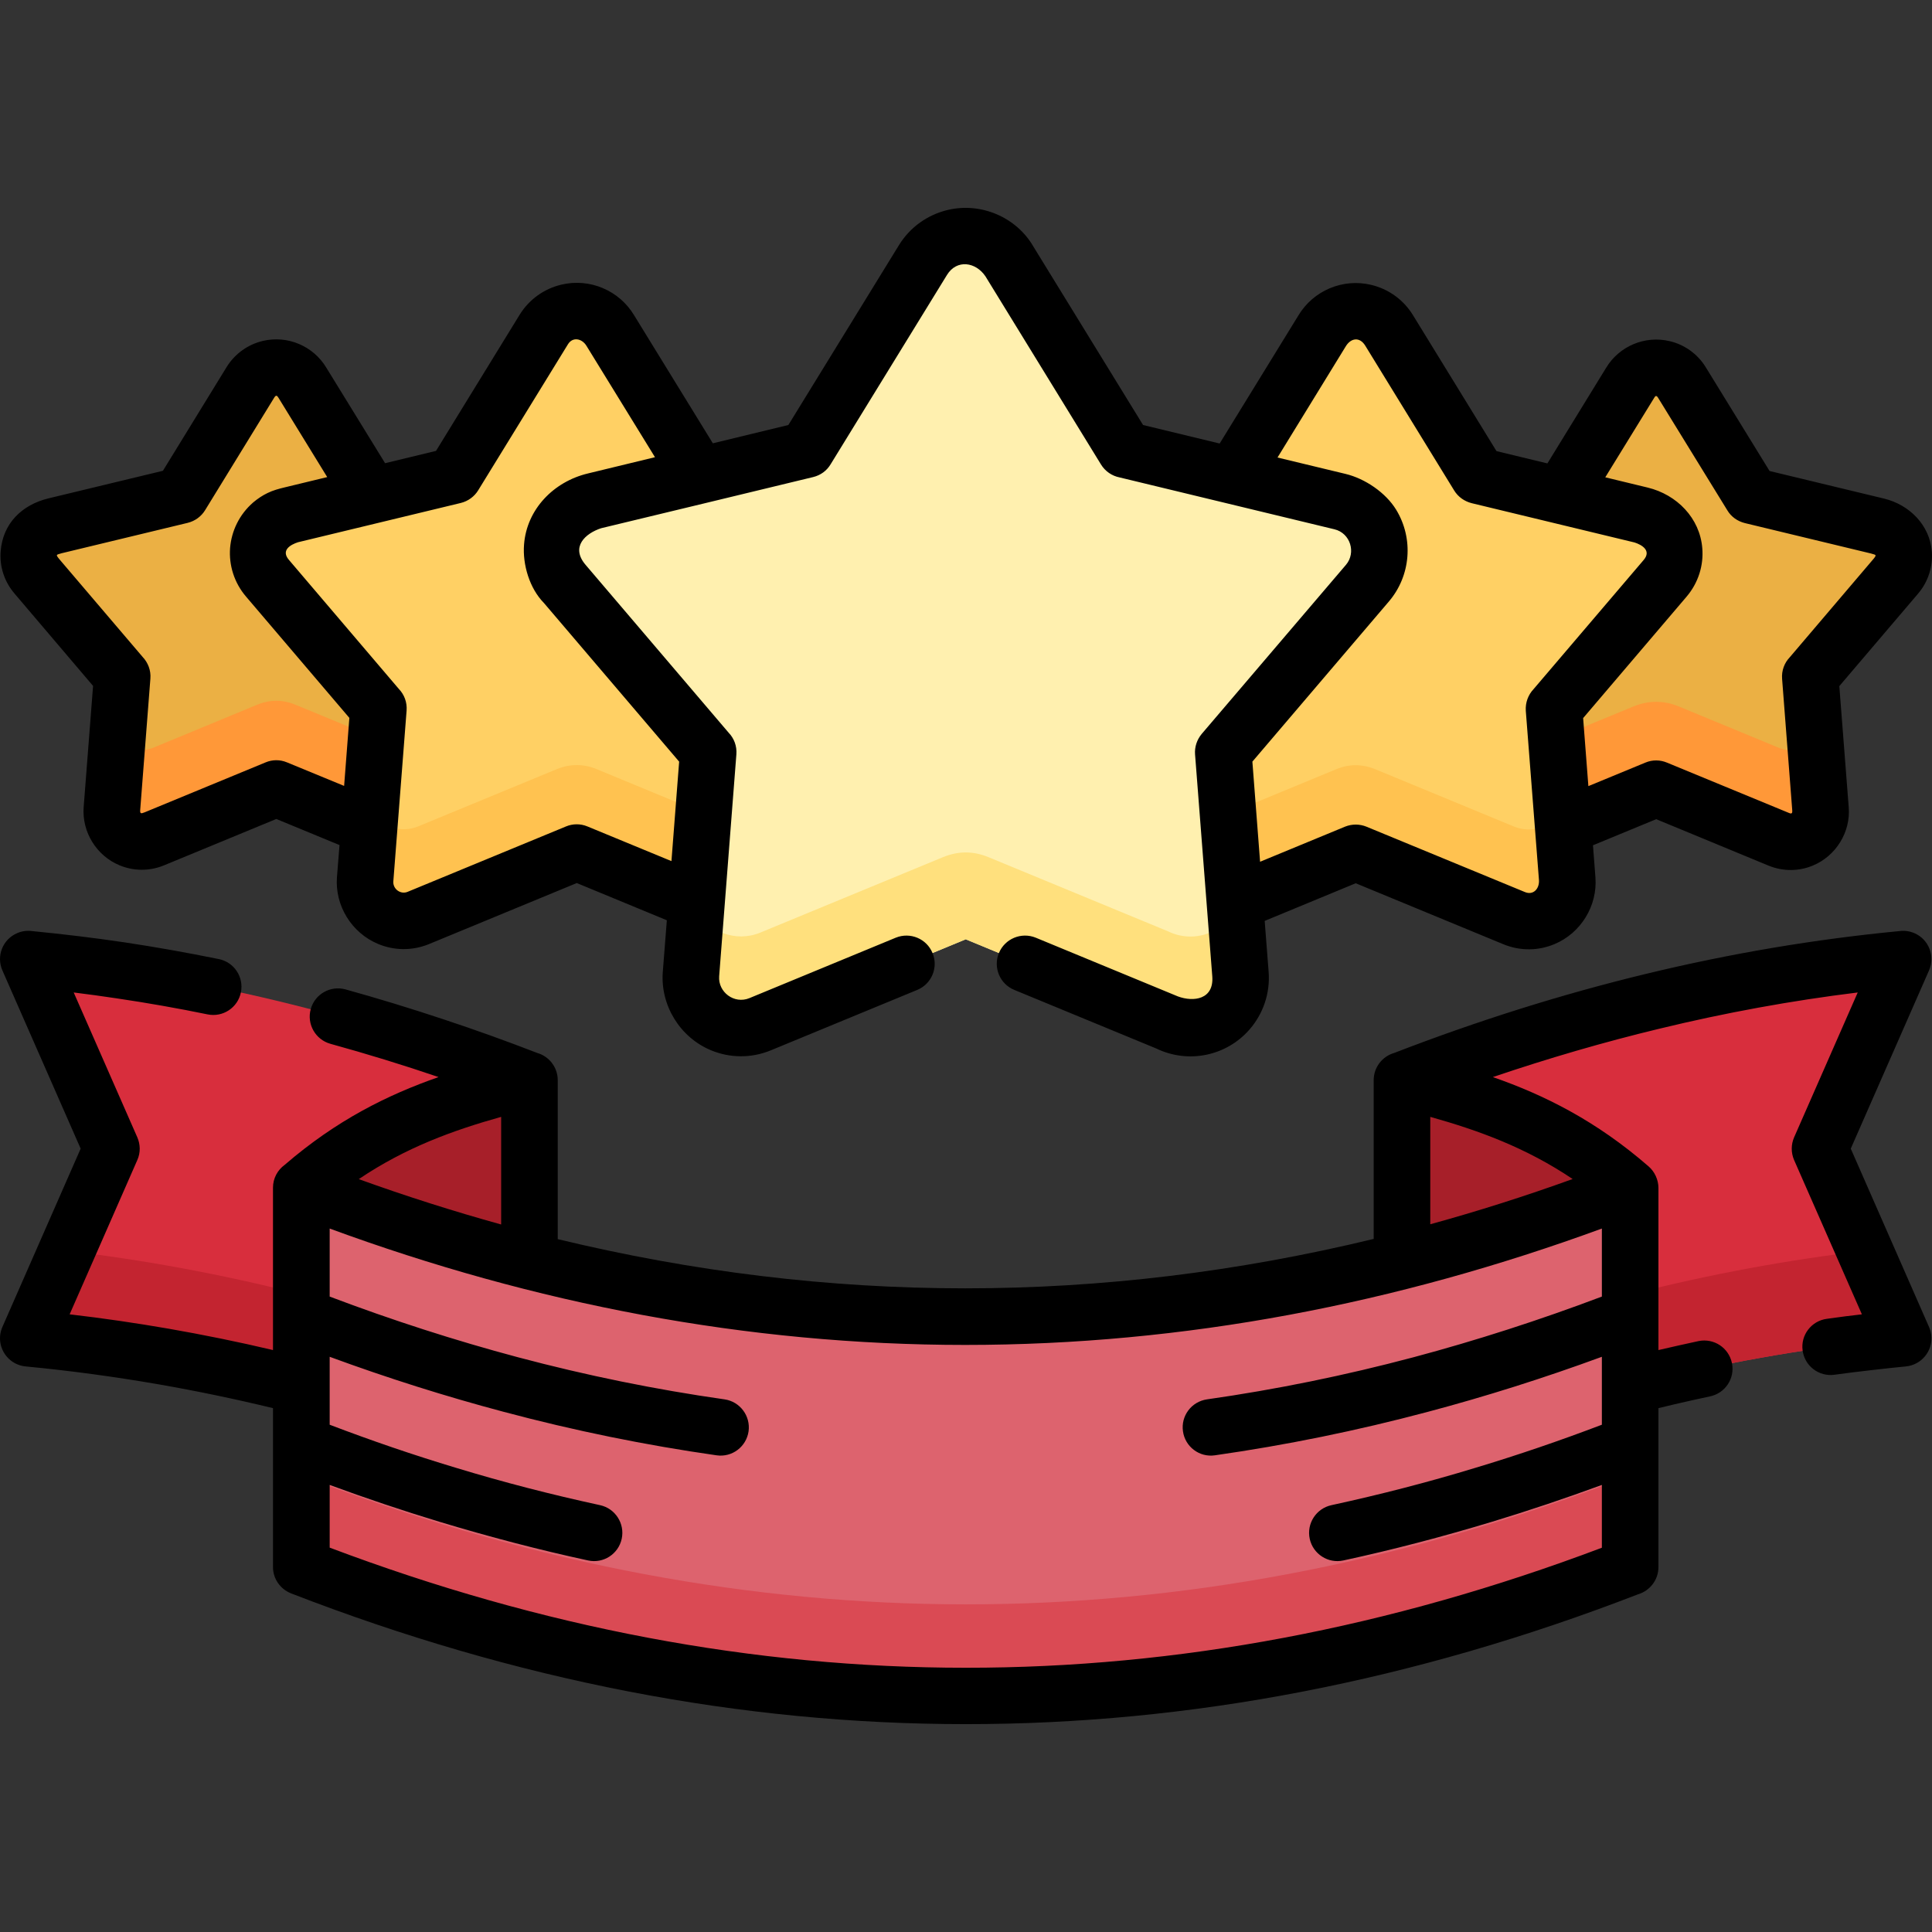 <svg id="Layer_1" enable-background="new 0 0 511.999 511.999" height="512" viewBox="0 0 511.999 511.999" width="512" xmlns="http://www.w3.org/2000/svg"><rect x="0" y="0" width="511.999" height="511.999" fill="#333333" stroke="none"/><g><g><path d="m80.083 101.319 18.398 29.964 34.271 8.277c4.252 1.021 6.889 5.329 5.84 9.581-.284 1.219-.851 2.354-1.673 3.317l-22.848 26.816 2.721 35.179c.34 4.394-2.948 8.221-7.342 8.561-1.474.085-2.892-.199-4.11-.822l-32.117-13.238-32.6 13.466c-4.082 1.644-8.702-.284-10.375-4.337-.481-1.134-.68-2.381-.595-3.628l2.721-35.179-22.847-26.817c-2.863-3.346-2.467-8.363.879-11.226 1.077-.907 2.296-1.502 3.6-1.757l33.961-8.192 18.481-30.078c2.297-3.741 7.201-4.904 10.943-2.607 1.162.708 2.041 1.643 2.692 2.72zm351.964.057-18.426 29.964-34.244 8.277c-4.28 1.021-6.888 5.329-5.868 9.581.313 1.219.879 2.354 1.701 3.317l22.849 26.816-2.75 35.208c-.312 4.365 2.977 8.192 7.37 8.532 1.474.113 2.863-.199 4.11-.822l32.117-13.238 32.601 13.465c4.053 1.672 8.701-.284 10.375-4.337.453-1.134.68-2.381.596-3.6l-2.75-35.208 22.875-26.816c2.836-3.346 2.467-8.363-.879-11.226-1.076-.907-2.324-1.474-3.6-1.757l-33.961-8.192-18.482-30.049c-2.295-3.77-7.2-4.932-10.971-2.636-1.133.708-2.04 1.644-2.663 2.721z" fill="#ebb044"/><path d="m115.32 195.433 1.474 19.021c.34 4.394-2.948 8.221-7.342 8.561-1.474.085-2.892-.199-4.11-.822l-32.117-13.238-32.602 13.465c-4.082 1.644-8.702-.284-10.375-4.337-.481-1.134-.68-2.381-.595-3.628l1.474-19.05c2.098 2.948 6.01 4.167 9.496 2.75l27.525-11.396c3.402-1.389 6.804-1.389 10.149 0l27.043 11.169c1.219.624 2.637.907 4.11.794 2.439-.171 4.537-1.446 5.87-3.289zm281.463.057-1.475 19.05c-.312 4.365 2.977 8.192 7.37 8.532 1.474.113 2.863-.199 4.11-.822l32.117-13.238 32.601 13.465c4.053 1.672 8.701-.284 10.375-4.337.453-1.134.68-2.381.596-3.6l-1.475-19.05c-2.098 2.92-6.01 4.139-9.496 2.722l-26.618-10.999c-3.884-1.616-7.995-1.644-11.991 0l-26.108 10.773c-1.247.623-2.637.907-4.11.822-2.466-.2-4.564-1.475-5.896-3.318z" fill="#ff9838"/><path d="m161.668 87.457 23.67 38.553 44.08 10.659c5.5 1.304 8.873 6.832 7.54 12.331-.368 1.559-1.105 3.005-2.154 4.252l-29.424 34.499 3.515 45.3c.426 5.641-3.799 10.545-9.439 10.97-1.9.142-3.713-.255-5.302-1.021l-41.302-17.065-41.982 17.32c-5.217 2.154-11.197-.34-13.323-5.556-.624-1.474-.879-3.09-.766-4.649l3.515-45.3-29.426-34.498c-3.657-4.309-3.146-10.772 1.135-14.429 1.389-1.19 2.976-1.928 4.648-2.268l43.683-10.546 23.756-38.695c2.978-4.819 9.299-6.321 14.117-3.345 1.475.881 2.637 2.099 3.459 3.488zm188.795.057-23.699 38.581-44.08 10.63c-5.472 1.332-8.845 6.832-7.512 12.331.368 1.559 1.105 3.034 2.154 4.253l29.396 34.498-3.515 45.3c-.425 5.641 3.827 10.545 9.468 10.97 1.899.142 3.714-.227 5.302-1.02l41.302-17.065 41.955 17.32c5.243 2.154 11.196-.34 13.351-5.556.596-1.474.879-3.061.766-4.649l-3.515-45.3 29.397-34.498c3.685-4.309 3.174-10.744-1.106-14.429-1.39-1.191-2.977-1.928-4.649-2.268l-43.683-10.517-23.785-38.695c-2.949-4.847-9.27-6.35-14.089-3.373-1.474.908-2.636 2.098-3.458 3.487z" fill="#ffd064"/><path d="m207.478 214.767 1.417 18.284c.426 5.641-3.799 10.545-9.439 10.97-1.9.142-3.713-.255-5.302-1.021l-41.302-17.065-41.982 17.32c-5.217 2.154-11.197-.34-13.323-5.556-.624-1.474-.879-3.09-.766-4.649l1.417-18.313c2.552 4.309 7.909 6.208 12.672 4.252l36.767-15.194c3.515-1.417 7.087-1.36 10.403 0l36.114 14.939c1.589.766 3.402 1.162 5.302 1.02 3.457-.253 6.377-2.21 8.022-4.987zm97.147.085-1.418 18.256c-.425 5.641 3.827 10.545 9.468 10.97 1.899.142 3.714-.227 5.302-1.02l41.302-17.065 41.955 17.32c5.243 2.154 11.196-.34 13.351-5.556.596-1.474.879-3.061.766-4.649l-1.417-18.313c-2.552 4.309-7.938 6.208-12.699 4.252l-36.909-15.251c-3.203-1.304-6.719-1.389-10.092 0l-36.256 14.996c-1.588.765-3.402 1.162-5.302 1.02-3.459-.255-6.379-2.211-8.051-4.96z" fill="#ffc250"/><g clip-rule="evenodd" fill-rule="evenodd"><path d="m371.554 386.78c42.095-16.414 84.389-26.902 126.74-31.495 3.402-.34 4.99-3.089 3.629-6.207l-17.264-39.347c-1.502-3.345-1.701-6.831-.027-10.63l17.264-39.318c1.502-3.373-.057-5.386-3.686-4.989-42.211 4.592-84.448 15.081-126.656 31.465zm-231.232 0c-42.124-16.414-84.419-26.902-126.77-31.495-3.402-.34-4.989-3.089-3.601-6.207l17.265-39.347c1.474-3.345 1.672-6.831 0-10.63l-17.265-39.319c-1.474-3.373.085-5.386 3.686-4.989 42.238 4.592 84.447 15.081 126.685 31.465z" fill="#d82e3d"/><path d="m371.554 386.78c42.095-16.414 84.389-26.902 126.74-31.495 3.402-.34 4.99-3.089 3.629-6.207l-7.738-17.604c-40.99 4.819-81.896 15.165-122.631 31.04zm-231.232 0c-42.124-16.414-84.419-26.902-126.77-31.495-3.402-.34-4.989-3.089-3.601-6.207l7.711-17.604c40.99 4.819 81.896 15.165 122.659 31.04v24.266z" fill="#c32430"/><path d="m371.554 334.223v-47.964c20.155 5.131 40.31 10.971 60.436 28.49-20.098 7.852-40.252 14.343-60.436 19.474z" fill="#a71f29"/><path d="m140.322 334.223v-47.964c-20.155 5.131-40.31 10.971-60.465 28.49 20.127 7.852 40.281 14.343 60.465 19.474z" fill="#a71f29"/><path d="m79.857 314.749c116.707 45.498 234.774 45.611 352.134 0v94.681c.085 4.762-3.544 7.228-5.698 8.05-113.561 42.691-227.148 42.578-340.709-.028-2.382-.879-5.528-3.033-5.727-7.994z" fill="#dd636e"/><path d="m431.99 385.391v24.039c.085 4.762-3.544 7.228-5.698 8.05-113.561 42.691-227.148 42.578-340.709-.028-2.382-.879-5.528-3.033-5.727-7.994v-24.266c.198 4.96 3.345 7.115 5.727 7.994 113.561 42.607 227.148 42.691 340.709 0 2.126-.766 5.642-3.175 5.698-7.795z" fill="#da4a54"/></g><path d="m267.375 69.088 30.786 50.09 57.233 13.805c7.144 1.729 11.51 8.902 9.78 16.045-.482 2.013-1.446 3.912-2.807 5.499l-38.184 44.817 4.564 58.821c.539 7.314-4.96 13.72-12.274 14.259-2.467.17-4.819-.311-6.889-1.332l-53.661-22.168-54.484 22.508c-6.775 2.779-14.543-.454-17.32-7.228-.794-1.899-1.163-3.997-.992-6.038l4.563-58.821-38.184-44.817c-4.792-5.584-4.14-13.947 1.445-18.738 1.786-1.531 3.855-2.495 6.038-2.92l56.724-13.692 30.871-50.26c3.855-6.265 12.047-8.221 18.312-4.366 1.928 1.163 3.43 2.75 4.479 4.536z" fill="#fff0af"/><path d="m327.388 240.79 1.36 17.377c.539 7.314-4.96 13.72-12.274 14.259-2.467.17-4.819-.311-6.889-1.332l-53.661-22.168-54.484 22.508c-6.775 2.779-14.543-.454-17.32-7.228-.794-1.899-1.163-3.997-.992-6.038l1.332-17.434c3.062 6.236 10.461 9.099 16.98 6.435l48.39-19.985c4.337-1.786 8.306-1.615 12.188 0l47.567 19.645c2.069 1.021 4.422 1.502 6.889 1.332 4.848-.369 8.901-3.289 10.914-7.371z" fill="#ffe07d"/></g><path d="m237.384 248.5c3.826-1.559 8.193.255 9.752 4.082 1.588 3.799-.255 8.192-4.055 9.752l-38.807 16.016c-5.301 2.183-11 2.013-15.875-.028-8.221-3.43-13.408-11.906-12.756-20.722l1.077-13.72-23.869-9.865-39.12 16.158c-4.535 1.871-9.383 1.729-13.55-.028-7.002-2.92-11.452-10.148-10.886-17.661l.681-8.533-16.753-6.916-29.793 12.302c-3.94 1.616-8.136 1.475-11.764-.028-6.123-2.551-9.979-8.844-9.497-15.392l2.495-32.146-20.807-24.465c-2.777-3.232-3.996-7.285-3.684-11.197.566-7.427 5.669-12.332 12.642-14.032l30.36-7.314 16.866-27.469c2.24-3.628 5.755-6.038 9.609-6.945 6.55-1.56 13.353 1.332 16.811 7.059l15.592 25.342 13.493-3.26 22.168-36.086c2.579-4.167 6.604-6.917 11.027-7.966 7.54-1.814 15.364 1.531 19.304 8.107l20.864 33.932 20.014-4.848 29.283-47.624c3.004-4.904 7.711-8.107 12.898-9.354 8.872-2.126 18.284 1.899 22.791 9.752l29.028 47.227 20.297 4.905 20.864-33.933c3.939-6.577 11.764-9.922 19.304-8.107 4.423 1.049 8.448 3.799 11.027 7.966l22.168 36.086 13.493 3.26 15.564-25.343c3.458-5.726 10.261-8.618 16.838-7.059 3.855.907 7.371 3.316 9.581 6.945l16.897 27.469 30.359 7.314c6.717 1.644 12.076 7.002 12.643 14.032.283 3.912-.908 7.965-3.686 11.197l-20.836 24.464 2.496 32.146c.51 6.548-3.375 12.841-9.469 15.393-3.629 1.531-7.852 1.644-11.793.028l-29.765-12.303-16.753 6.916.652 8.533c.566 7.512-3.855 14.74-10.857 17.661-4.167 1.757-9.015 1.899-13.55.028l-39.12-16.158-24.124 9.978 1.049 13.55c.426 5.727-1.502 11.084-4.989 15.137-6.179 7.172-16.356 9.213-24.775 5.131l-37.645-15.534c-3.828-1.56-5.643-5.953-4.083-9.752 1.587-3.827 5.953-5.641 9.78-4.082l37.673 15.563c4.139 1.531 9.583.822 9.101-5.33l-4.564-58.821c-.142-1.899.453-3.855 1.787-5.442l38.212-44.79c2.721-3.203 1.19-8.391-3.061-9.411-18.993-4.592-37.958-9.185-56.95-13.749-1.984-.397-3.799-1.587-4.934-3.459l-30.587-49.807c-2.579-3.855-7.625-4.592-10.204-.397l-30.87 50.232c-.993 1.644-2.609 2.863-4.622 3.345-18.708 4.536-37.446 9.043-56.156 13.55-4.167 1.36-8.191 4.932-4.139 9.694l37.929 44.506c1.419 1.474 2.212 3.515 2.042 5.726l-4.564 58.821c-.311 4.168 3.969 7.456 8.023 5.783zm18.397 107.919c-57.941 0-114.27-10.942-168.413-30.842v18.029c16.556 6.265 33.196 11.623 49.863 16.073 18.229 4.848 36.484 8.561 54.796 11.169 4.083.595 6.918 4.394 6.351 8.476-.595 4.082-4.366 6.945-8.477 6.35-18.822-2.693-37.673-6.52-56.468-11.538-15.365-4.083-30.729-8.93-46.066-14.571v18.001c11.142 4.252 22.281 8.051 33.394 11.396 12.559 3.827 25.315 7.115 38.27 9.922 4.025.878 6.604 4.875 5.726 8.929-.878 4.025-4.847 6.605-8.9 5.726-12.983-2.806-26.108-6.236-39.432-10.262-9.724-2.948-19.418-6.207-29.057-9.751v16.612c56.213 21.204 112.398 31.834 168.556 31.834 56.156.028 112.341-10.574 168.583-31.806v-16.64c-9.667 3.544-19.362 6.804-29.085 9.751-13.295 4.025-26.448 7.456-39.432 10.262-4.025.879-8.022-1.701-8.9-5.726-.879-4.054 1.7-8.051 5.754-8.929 12.926-2.807 25.683-6.095 38.24-9.922 11.113-3.345 22.253-7.144 33.423-11.396v-18.001c-15.365 5.642-30.7 10.489-46.065 14.571-18.823 5.018-37.645 8.844-56.496 11.538-4.082.595-7.882-2.268-8.448-6.35-.596-4.082 2.239-7.881 6.351-8.476 18.283-2.608 36.539-6.321 54.767-11.169 16.669-4.451 33.309-9.808 49.893-16.073v-18.029c-54.345 19.9-110.559 30.842-168.728 30.842zm108.26-28.092v-42.068c0-3.401 2.268-6.293 5.387-7.2 22.252-8.589 44.505-15.591 66.786-20.977 22.365-5.414 44.76-9.185 67.184-11.339 1.303-.17 2.664 0 3.969.566 3.77 1.645 5.498 6.038 3.854 9.837l-20.75 47.255 20.75 47.284c.313.708.512 1.474.596 2.296.397 4.082-2.637 7.739-6.746 8.136-2.664.255-5.84.595-9.467 1.02-3.488.397-6.662.794-9.498 1.191-4.082.538-7.852-2.325-8.391-6.435-.566-4.082 2.324-7.852 6.406-8.391 3.402-.482 6.492-.879 9.299-1.191l-17.973-40.905c-.85-1.984-.793-4.139 0-5.981l16.867-38.411c-17.52 2.154-35.066 5.358-52.585 9.609-14.712 3.544-29.396 7.824-44.108 12.813 13.663 4.763 27.384 11.594 41.273 23.67 1.616 1.389 2.608 3.572 2.608 5.698v42.975c3.544-.822 7.088-1.616 10.631-2.381 4.054-.822 7.993 1.757 8.843 5.812.852 4.053-1.758 7.994-5.811 8.844-2.976.624-6.094 1.333-9.297 2.069-1.39.34-2.863.681-4.366 1.049v42.125c0 3.401-2.268 6.265-5.386 7.201-59.359 22.961-118.748 34.441-178.192 34.413-59.615 0-119.23-11.566-178.76-34.64-2.892-1.134-4.819-3.884-4.819-6.974v-42.125c-10.063-2.438-20.155-4.536-30.219-6.293-11.906-2.069-23.699-3.656-35.35-4.762-4.11-.397-7.114-4.054-6.746-8.136.085-.822.283-1.587.595-2.296l20.75-47.284-20.75-47.255c-1.644-3.798.085-8.192 3.884-9.837 1.275-.566 2.665-.737 3.969-.566 8.391.822 16.611 1.814 24.606 3.004 8.107 1.22 16.413 2.693 24.917 4.423 4.054.822 6.662 4.762 5.84 8.816s-4.762 6.662-8.815 5.839c-7.853-1.616-15.875-3.033-24.124-4.252-3.827-.567-7.625-1.105-11.368-1.559l16.866 38.411c.794 1.842.879 3.997 0 5.981l-17.944 40.905c8.788 1.021 17.519 2.297 26.193 3.799 9.242 1.616 18.482 3.487 27.696 5.669v-43.031c0-2.495 1.219-4.678 3.09-6.039 13.72-11.849 27.299-18.567 40.792-23.273-9.468-3.231-19.021-6.151-28.659-8.815-3.969-1.105-6.322-5.216-5.217-9.213 1.106-3.968 5.217-6.294 9.185-5.215 8.477 2.353 17.037 4.96 25.74 7.852 8.505 2.806 16.866 5.811 25.143 9.014 3.119.907 5.387 3.799 5.387 7.2v42.125c35.916 8.674 71.918 13.039 107.976 13.039 36.085 0 72.172-4.365 108.259-13.096zm52.727-15.874c-12.473-8.391-25.088-12.927-37.73-16.471v28.461c12.585-3.458 25.171-7.455 37.73-11.99zm-283.958 12.047v-28.518c-12.644 3.544-25.258 8.08-37.73 16.499 12.557 4.535 25.143 8.532 37.73 12.019zm-41.614-116.225 1.389-18.029-27.385-32.146c-3.175-3.713-4.563-8.363-4.224-12.87.369-4.507 2.439-8.901 6.151-12.105 1.219-1.02 2.466-1.842 3.771-2.466 1.446-.708 3.005-1.134 4.564-1.502l11.254-2.722-12.926-21.034c-.368-.595-.651-.793-1.134 0l-18.313 29.822c-.992 1.616-2.636 2.863-4.62 3.345l-33.395 8.051c-1.445.454-1.729.227-.397 1.814l21.885 25.683c1.389 1.474 2.211 3.516 2.04 5.698l-2.692 34.726c-.085 1.077.113 1.162 1.162.737l32.061-13.238c1.759-.737 3.771-.794 5.671 0zm334.217-81.783 11.254 2.722c7.712 1.871 13.834 8.079 14.458 16.101.368 4.479-1.021 9.128-4.195 12.841l-27.384 32.146 1.389 18.029 15.109-6.236c1.898-.794 3.94-.737 5.698 0l32.372 13.352c.766.34.906-.028.85-.68l-2.691-34.868c-.17-2.211.623-4.252 2.041-5.727l21.912-25.739c1.389-1.587.85-1.333-.426-1.758l-33.395-8.051c-1.928-.482-3.6-1.644-4.619-3.345l-18.369-29.85c-.483-.794-.766-.482-1.077.057zm-35.378 6.86c-1.928-.482-3.6-1.644-4.648-3.345l-23.586-38.411c-1.502-2.438-3.826-1.984-5.13.142l-18.115 29.509 18.001 4.337c5.216 1.248 10.689 4.99 13.438 9.496 4.706 7.711 3.855 17.548-1.928 24.322l-36.172 42.437 2.041 26.534 22.508-9.298c1.899-.765 3.912-.708 5.67 0l41.982 17.32c2.297.964 3.912-.936 3.742-3.203l-3.486-44.817c-.143-2.211.651-4.252 2.041-5.727l29.169-34.215c2.183-2.523-.453-4.054-2.409-4.677-14.372-3.459-28.745-6.945-43.118-10.404zm-311.057 10.347c-2.012.652-4.592 2.126-2.409 4.677l29.142 34.215c1.417 1.474 2.211 3.515 2.04 5.727l-3.515 45.271c-.142 1.984 1.899 3.544 3.799 2.75l41.954-17.32c1.758-.737 3.799-.793 5.698 0l22.253 9.185 2.041-26.363-35.832-42.04c-3.799-3.855-5.698-10.177-5.272-15.506.709-9.298 7.796-16.64 16.924-18.823l17.774-4.309-18.172-29.538c-1.162-1.899-3.628-2.466-4.903-.368l-23.784 38.694c-.991 1.616-2.636 2.863-4.62 3.345-14.373 3.458-28.746 6.916-43.118 10.403z"/></g></svg>